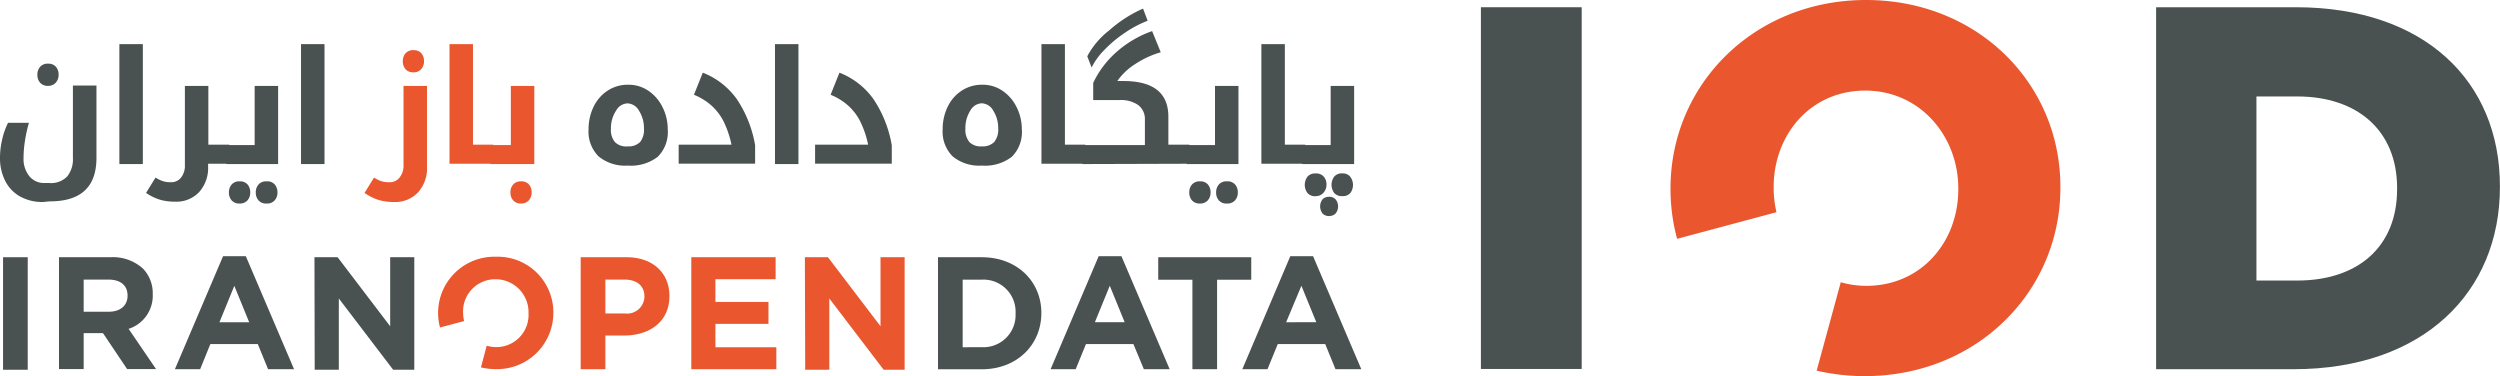 <svg id="Layer_1" data-name="Layer 1" xmlns="http://www.w3.org/2000/svg" viewBox="0 0 311.01 46.83"><defs><style>.cls-1{fill:#4a5151;}.cls-2{fill:#ea562e;}</style></defs><title>310816_iod_logo</title><path class="cls-1" d="M184.23.9h12.54v45H184.23Z"/><path class="cls-1" d="M268.23.9H285.6C301.68.9,311,10.16,311,23.16v.13c0,13-9.46,22.64-25.67,22.64H268.23Zm17.56,34c7.46,0,12.42-4.12,12.42-11.38v-.13c0-7.2-5-11.39-12.42-11.39h-5.08v22.9Z"/><path class="cls-2" d="M232.14,0c-13.9,0-24.32,10.49-24.32,23.42v.13a23.5,23.5,0,0,0,.82,6.16L221,26.4a13.22,13.22,0,0,1-.35-3v-.13c0-6.5,4.57-12,11.39-12s11.58,5.66,11.58,12.16v.13c0,6.5-4.57,12-11.45,12a11.49,11.49,0,0,1-3.17-.45l-3,11a26.49,26.49,0,0,0,6,.68c13.89,0,24.32-10.49,24.32-23.42v-.13C256.33,10.36,246,0,232.14,0Z"/><path class="cls-1" d="M5.34,25.13a5.67,5.67,0,0,1-2.85-.69A4.58,4.58,0,0,1,.64,22.49,6.23,6.23,0,0,1,0,19.62a10,10,0,0,1,.27-2.27A9,9,0,0,1,1,15.28H3.6a17.7,17.7,0,0,0-.49,2.21,13.8,13.8,0,0,0-.18,2.15,3.41,3.41,0,0,0,.72,2.28,2.37,2.37,0,0,0,1.9.85h.58a2.8,2.8,0,0,0,2.23-.82,3.4,3.4,0,0,0,.71-2.31v-9H12v9q0,5.41-5.79,5.41ZM6,10.68a1.26,1.26,0,0,1-1-.38,1.45,1.45,0,0,1-.35-1,1.48,1.48,0,0,1,.35-1,1.26,1.26,0,0,1,1-.38,1.23,1.23,0,0,1,.94.37,1.47,1.47,0,0,1,.35,1,1.43,1.43,0,0,1-.36,1A1.23,1.23,0,0,1,6,10.68Z"/><path class="cls-1" d="M14.85,5.49h2.92V20.41H14.85Z"/><path class="cls-1" d="M28.44,18c.06,0,.1,0,.1.08v2.19a.08.08,0,0,1-.1.1H25.89v.32a4.5,4.5,0,0,1-1.12,3.21,3.9,3.9,0,0,1-3,1.19,6.72,6.72,0,0,1-1.85-.24A6.37,6.37,0,0,1,18.17,24l1.18-1.91a4,4,0,0,0,.92.45,3.21,3.21,0,0,0,1,.13,1.54,1.54,0,0,0,1.27-.6A2.34,2.34,0,0,0,23,20.58V10.69h2.92V18Z"/><path class="cls-1" d="M28.25,20.41a.08.08,0,0,1-.1-.1V18.13c0-.05,0-.08.1-.08h3.43V10.69H34.6v9.72Zm1.58,4.91a1.25,1.25,0,0,1-1-.38,1.45,1.45,0,0,1-.35-1,1.47,1.47,0,0,1,.35-1,1.25,1.25,0,0,1,1-.38,1.23,1.23,0,0,1,.95.37,1.48,1.48,0,0,1,.35,1,1.44,1.44,0,0,1-.35,1A1.24,1.24,0,0,1,29.83,25.32Zm3.34,0a1.25,1.25,0,0,1-1-.38,1.45,1.45,0,0,1-.35-1,1.47,1.47,0,0,1,.35-1,1.25,1.25,0,0,1,1-.38,1.23,1.23,0,0,1,1,.38,1.48,1.48,0,0,1,.35,1,1.44,1.44,0,0,1-.36,1A1.24,1.24,0,0,1,33.17,25.32Z"/><path class="cls-1" d="M37.45,5.49h2.92V20.41H37.45Z"/><path class="cls-2" d="M49,25.13a6.72,6.72,0,0,1-1.85-.24A6.37,6.37,0,0,1,45.35,24l1.18-1.91a4,4,0,0,0,.92.45,3.21,3.21,0,0,0,1,.13,1.54,1.54,0,0,0,1.27-.6,2.34,2.34,0,0,0,.48-1.51V10.69h2.92v10A4.5,4.5,0,0,1,52,23.94,3.9,3.9,0,0,1,49,25.13ZM51.46,9a1.26,1.26,0,0,1-1-.38,1.45,1.45,0,0,1-.35-1,1.48,1.48,0,0,1,.35-1,1.26,1.26,0,0,1,1-.38,1.23,1.23,0,0,1,.94.37,1.47,1.47,0,0,1,.35,1,1.43,1.43,0,0,1-.36,1A1.23,1.23,0,0,1,51.46,9Z"/><path class="cls-2" d="M61.29,18c.06,0,.1,0,.1.08v2.19a.08.08,0,0,1-.1.1H55.92V5.49h2.92V18Z"/><path class="cls-2" d="M61.1,20.41a.08.08,0,0,1-.1-.1V18.13c0-.05,0-.08.1-.08h2.45V10.69h2.92v9.72Zm3.75,4.91a1.26,1.26,0,0,1-1-.38,1.45,1.45,0,0,1-.35-1,1.47,1.47,0,0,1,.35-1,1.26,1.26,0,0,1,1-.38,1.23,1.23,0,0,1,.94.37,1.47,1.47,0,0,1,.35,1,1.44,1.44,0,0,1-.36,1A1.23,1.23,0,0,1,64.85,25.32Z"/><path class="cls-1" d="M78.11,20.6a5.22,5.22,0,0,1-3.64-1.14,4.35,4.35,0,0,1-1.25-3.37,6.39,6.39,0,0,1,.63-2.82,4.93,4.93,0,0,1,1.75-2,4.59,4.59,0,0,1,2.57-.73,4.36,4.36,0,0,1,2.43.71,5.2,5.2,0,0,1,1.78,2,6.11,6.11,0,0,1,.69,2.84,4.33,4.33,0,0,1-1.25,3.42A5.47,5.47,0,0,1,78.11,20.6Zm0-2.39a2,2,0,0,0,1.53-.55A2.44,2.44,0,0,0,80.11,16a4,4,0,0,0-.6-2.2,1.72,1.72,0,0,0-1.44-.94,1.7,1.7,0,0,0-1.43.91A4,4,0,0,0,76,16a2.41,2.41,0,0,0,.5,1.68A2,2,0,0,0,78.09,18.21Z"/><path class="cls-1" d="M84.43,18H91a12.17,12.17,0,0,0-1-2.93,6.79,6.79,0,0,0-1.48-1.93,7.55,7.55,0,0,0-2.19-1.35l1.1-2.75a9.38,9.38,0,0,1,4.21,3.26,14.68,14.68,0,0,1,2.3,5.78v2.28H84.43Z"/><path class="cls-1" d="M96.41,5.49h2.92V20.41H96.41Z"/><path class="cls-1" d="M101.4,18H108a12.17,12.17,0,0,0-1-2.93,6.79,6.79,0,0,0-1.48-1.93,7.55,7.55,0,0,0-2.19-1.35l1.1-2.75a9.38,9.38,0,0,1,4.21,3.26,14.68,14.68,0,0,1,2.3,5.78v2.28H101.4Z"/><path class="cls-1" d="M122.16,20.6a5.22,5.22,0,0,1-3.64-1.14,4.35,4.35,0,0,1-1.25-3.37,6.39,6.39,0,0,1,.63-2.82,4.93,4.93,0,0,1,1.75-2,4.59,4.59,0,0,1,2.57-.73,4.36,4.36,0,0,1,2.43.71,5.2,5.2,0,0,1,1.78,2,6.11,6.11,0,0,1,.69,2.84,4.33,4.33,0,0,1-1.25,3.42A5.47,5.47,0,0,1,122.16,20.6Zm0-2.39a2,2,0,0,0,1.53-.55,2.44,2.44,0,0,0,.49-1.67,4,4,0,0,0-.6-2.2,1.72,1.72,0,0,0-1.44-.94,1.7,1.7,0,0,0-1.43.91A4,4,0,0,0,120.1,16a2.41,2.41,0,0,0,.5,1.68A2,2,0,0,0,122.14,18.21Z"/><path class="cls-1" d="M134.94,18c.06,0,.1,0,.1.08v2.19a.08.08,0,0,1-.1.1h-5.38V5.49h2.92V18Z"/><path class="cls-1" d="M134.75,20.41a.08.08,0,0,1-.1-.1V18.13c0-.05,0-.08.1-.08h7.68V14.9a2.17,2.17,0,0,0-.82-1.82,3.69,3.69,0,0,0-2.31-.63H136V10.31a11.9,11.9,0,0,1,2.93-3.87,13.3,13.3,0,0,1,4.4-2.57l1.07,2.63A11.74,11.74,0,0,0,141.18,8,7.65,7.65,0,0,0,139,10.08h.75q5.6,0,5.6,4.44V18h2.55c.06,0,.1,0,.1.08v2.19a.08.08,0,0,1-.1.1ZM135.26,7A10.09,10.09,0,0,1,138,3.77a16,16,0,0,1,4.2-2.7l.57,1.51a13.86,13.86,0,0,0-2.89,1.54,15.43,15.43,0,0,0-2.53,2.13,8.41,8.41,0,0,0-1.55,2.15Z"/><path class="cls-1" d="M147.72,20.41a.08.08,0,0,1-.1-.1V18.13c0-.05,0-.08.1-.08h3.43V10.69h2.92v9.72Zm1.58,4.91a1.25,1.25,0,0,1-1-.38,1.45,1.45,0,0,1-.35-1,1.47,1.47,0,0,1,.35-1,1.25,1.25,0,0,1,1-.38,1.23,1.23,0,0,1,.95.37,1.48,1.48,0,0,1,.35,1,1.44,1.44,0,0,1-.35,1A1.24,1.24,0,0,1,149.3,25.32Zm3.34,0a1.25,1.25,0,0,1-1-.38,1.45,1.45,0,0,1-.35-1,1.47,1.47,0,0,1,.35-1,1.25,1.25,0,0,1,1-.38,1.23,1.23,0,0,1,1,.38,1.48,1.48,0,0,1,.35,1,1.44,1.44,0,0,1-.36,1A1.24,1.24,0,0,1,152.63,25.32Z"/><path class="cls-1" d="M162.3,18c.06,0,.1,0,.1.08v2.19a.08.08,0,0,1-.1.1h-5.38V5.49h2.92V18Z"/><path class="cls-1" d="M162.11,20.41a.08.08,0,0,1-.1-.1V18.13c0-.05,0-.08.1-.08h3.43V10.69h2.92v9.72Zm1.56,4a1.24,1.24,0,0,1-1-.38,1.7,1.7,0,0,1,0-2.07,1.24,1.24,0,0,1,1-.38,1.23,1.23,0,0,1,1,.38,1.47,1.47,0,0,1,.35,1,1.45,1.45,0,0,1-.36,1A1.24,1.24,0,0,1,163.67,24.4Zm1.67,2.47a1.12,1.12,0,0,1-.79-.3,1.44,1.44,0,0,1,0-1.81,1.14,1.14,0,0,1,.79-.29,1.05,1.05,0,0,1,.82.33,1.4,1.4,0,0,1,0,1.74A1.06,1.06,0,0,1,165.34,26.87ZM167,24.4a1.27,1.27,0,0,1-1-.37,1.71,1.71,0,0,1,0-2.08,1.25,1.25,0,0,1,1-.38,1.23,1.23,0,0,1,.94.37A1.7,1.7,0,0,1,168,24,1.23,1.23,0,0,1,167,24.4Z"/><path class="cls-1" d="M.38,32H3.45v14H.38Z"/><path class="cls-1" d="M7.34,32h6.38a5.56,5.56,0,0,1,4.07,1.42A4.38,4.38,0,0,1,19,36.58v0a4.33,4.33,0,0,1-3,4.33l3.41,5H15.81l-3-4.47H10.41v4.47H7.34Zm6.18,6.78c1.49,0,2.35-.8,2.35-2v0c0-1.32-.92-2-2.41-2H10.41v4Z"/><path class="cls-1" d="M27.75,31.87h2.83l6,14.06H33.35L32.07,42.8h-5.9L24.9,45.93H21.76ZM31,40.09l-1.85-4.53-1.85,4.53Z"/><path class="cls-1" d="M39.12,32H42l6.54,8.59V32h3v14H48.91l-6.76-8.87v8.87h-3Z"/><path class="cls-2" d="M72.24,32h5.7c3.33,0,5.34,2,5.34,4.83v0c0,3.23-2.51,4.91-5.64,4.91H75.31v4.19H72.24Zm5.5,7a2.16,2.16,0,0,0,2.43-2.11v0c0-1.38-1-2.11-2.49-2.11H75.31V39Z"/><path class="cls-2" d="M86,32H96.49v2.73H89v2.83H95.6v2.73H89V43.2h7.58v2.73H86Z"/><path class="cls-2" d="M100.13,32H103l6.54,8.59V32h3v14h-2.61l-6.76-8.87v8.87h-3Z"/><path class="cls-1" d="M116.69,32h5.44c4.39,0,7.42,3,7.42,6.94v0c0,3.93-3,7-7.42,7h-5.44Zm5.44,11.19A4,4,0,0,0,126.34,39v0a4,4,0,0,0-4.21-4.21h-2.37v8.41Z"/><path class="cls-1" d="M136.68,31.87h2.83l6,14.06h-3.21L141,42.8h-5.9l-1.28,3.13H130.7Zm3.23,8.21-1.85-4.53-1.85,4.53Z"/><path class="cls-1" d="M148.34,34.8h-4.25V32h11.57V34.8h-4.25V45.93h-3.07Z"/><path class="cls-1" d="M160.52,31.87h2.83l6,14.06h-3.21l-1.28-3.13h-5.9l-1.28,3.13h-3.13Zm3.23,8.21-1.85-4.53L160,40.09Z"/><path class="cls-2" d="M61.69,31.94a7,7,0,0,0-7.19,7v0a7.1,7.1,0,0,0,.24,1.8l3-.8a4.56,4.56,0,0,1-.13-1v0a4,4,0,0,1,4.05-4.2,4.1,4.1,0,0,1,4.09,4.24v0a4,4,0,0,1-4.05,4.2A4.1,4.1,0,0,1,60.55,43l-.72,2.7a7.83,7.83,0,0,0,1.82.22,7,7,0,0,0,7.19-7v0A6.92,6.92,0,0,0,61.69,31.94Z"/></svg>